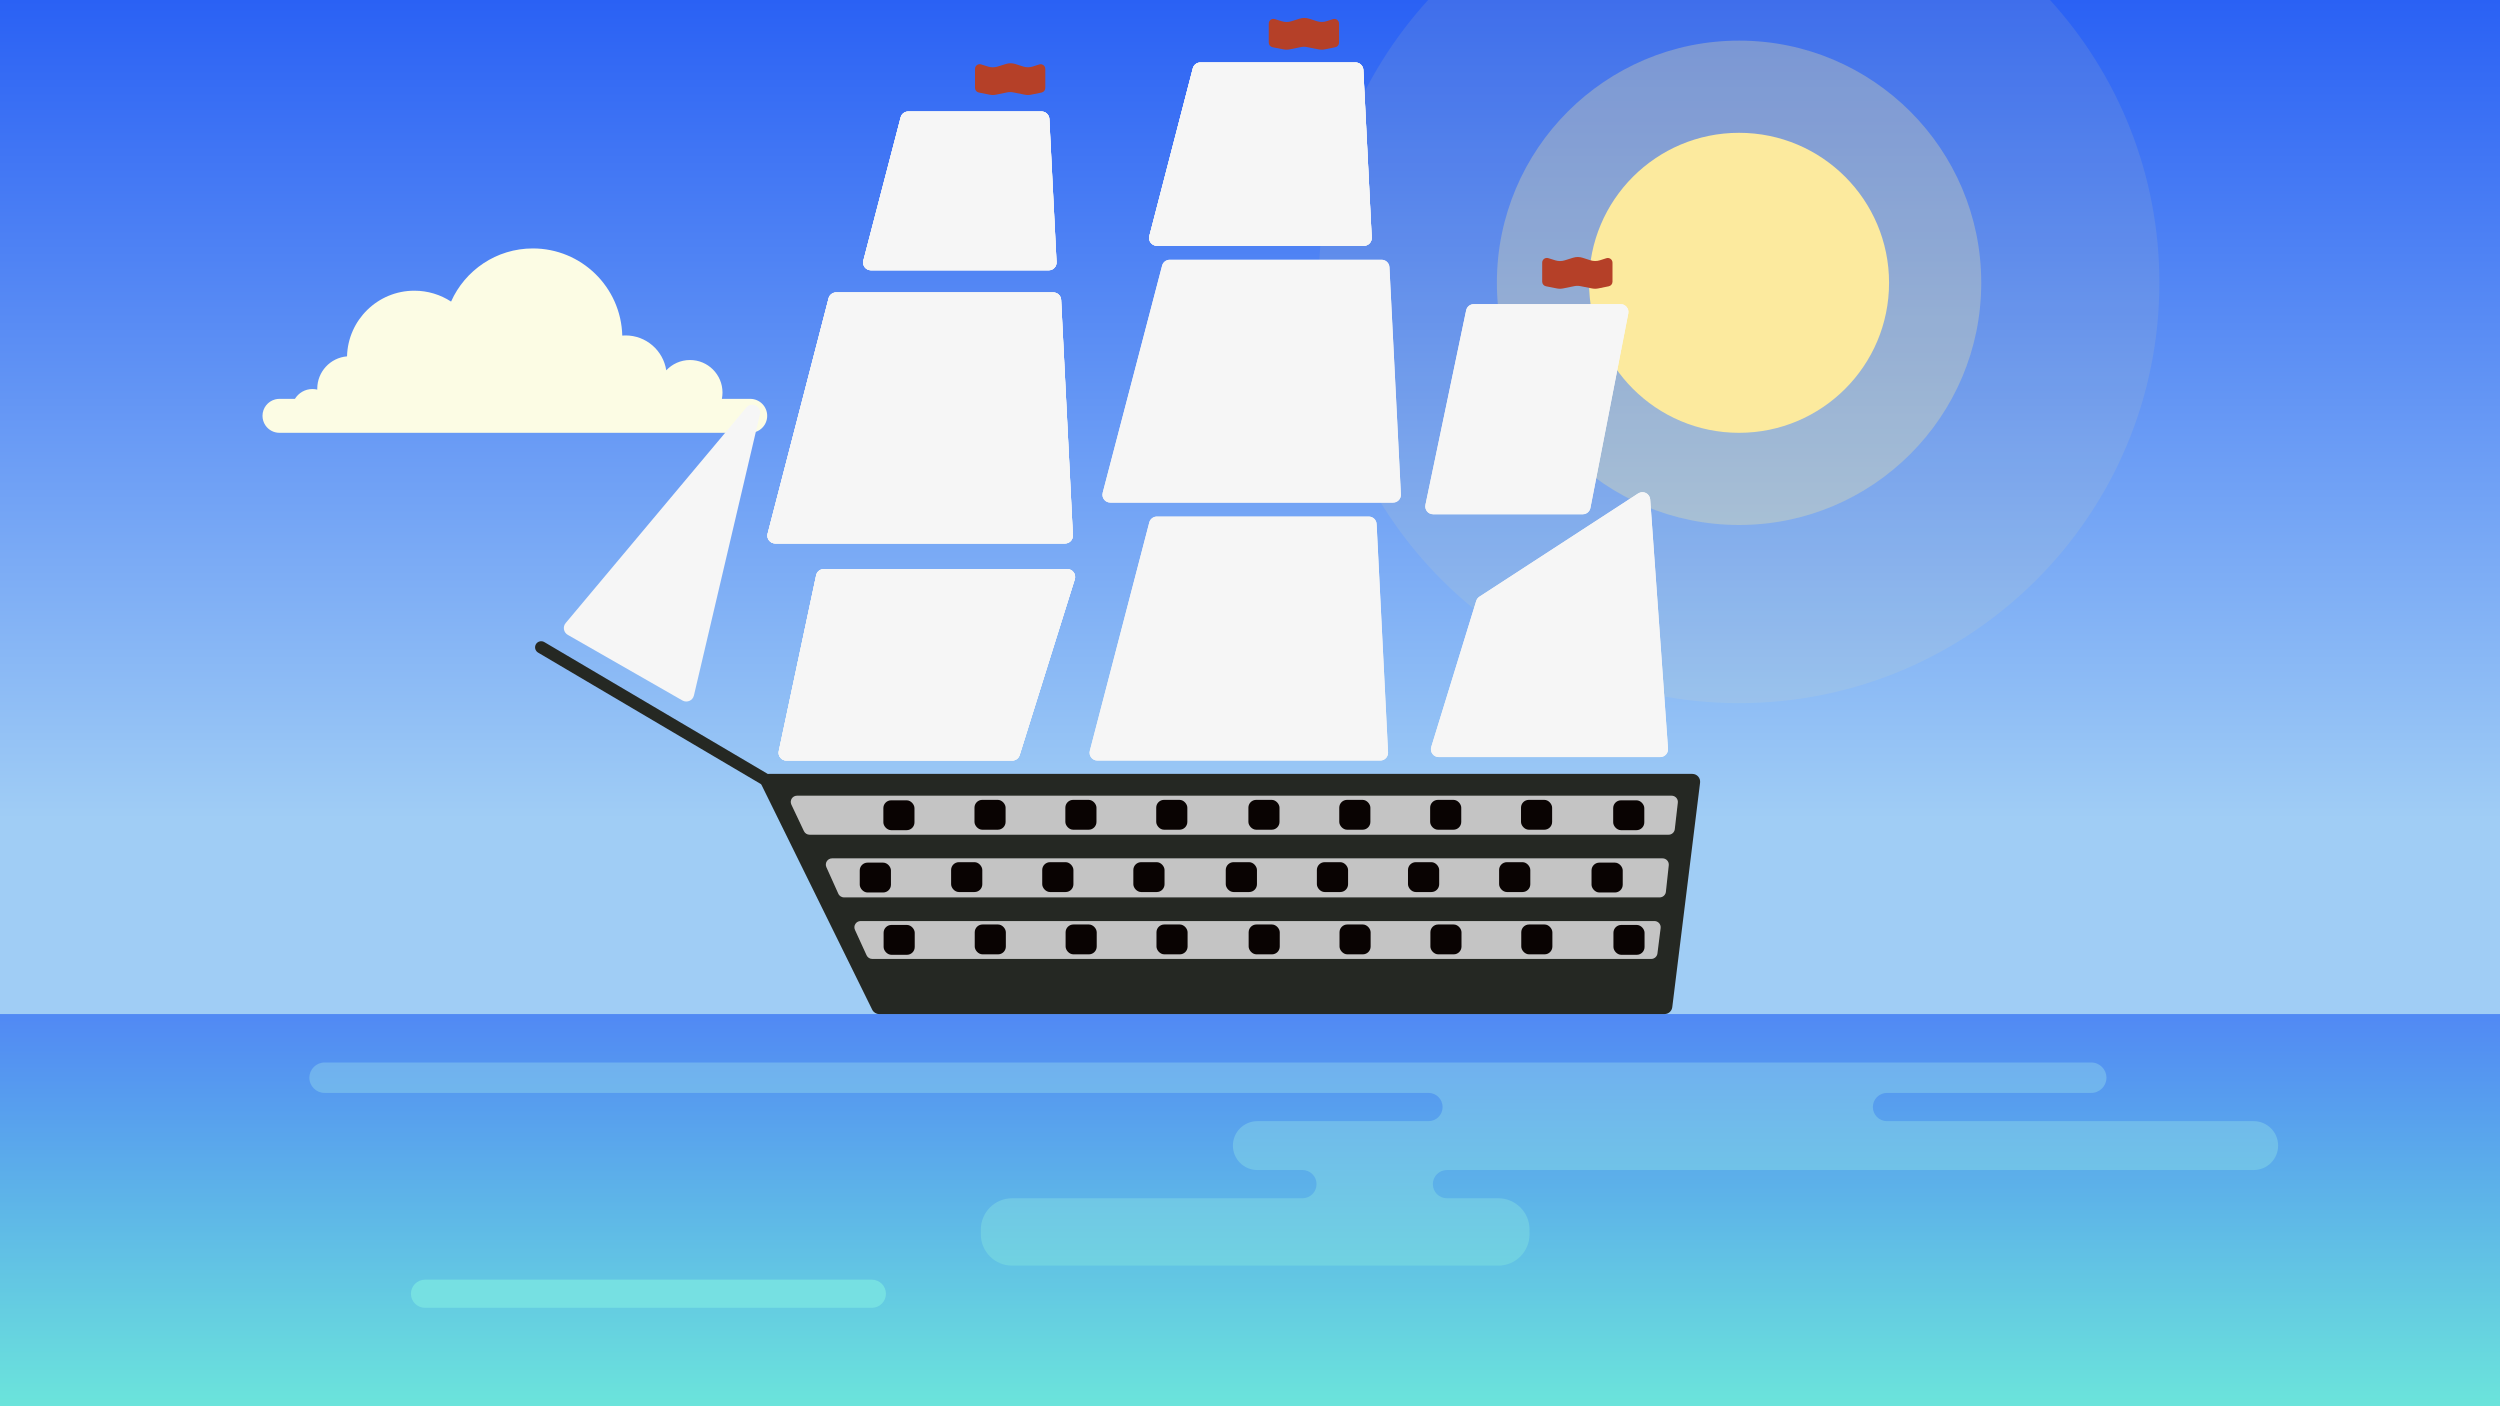 <svg width="1600" height="900" viewBox="0 0 1600 900" fill="none" xmlns="http://www.w3.org/2000/svg">
<rect x="0" y="0" width="1600" height="900" fill="#333333" stroke="none"/>
<rect width="1600" height="900" fill="url(#paint0_linear_8_524)"/>
<path d="M0 649H1600V900H0V649Z" fill="url(#paint1_linear_8_524)"/>
<circle cx="1113" cy="181" r="96" fill="#FCEA9E"/>
<circle opacity="0.3" cx="1113" cy="181" r="155" fill="#FCEA9E"/>
<path opacity="0.1" d="M1382 181C1382 329.565 1261.56 450 1113 450C964.435 450 844 329.565 844 181C844 111.297 870.511 47.786 914 7.55787e-05C914 7.55787e-05 1036.64 0 1115.5 0C1194.36 0 1312 7.55787e-05 1312 7.55787e-05C1355.49 47.786 1382 111.297 1382 181Z" fill="#FCEA9E"/>
<path d="M178.862 277H480.142C486.138 277 491 272.135 491 266.133C491 260.132 486.138 255.267 480.142 255.267H462.005C462.254 253.957 462.397 252.605 462.397 251.22C462.397 239.728 453.083 230.412 441.601 230.412C435.605 230.412 430.208 232.952 426.407 237.012C424.471 224.365 413.551 214.678 400.365 214.678C399.66 214.678 398.955 214.715 398.25 214.771C397.456 183.834 372.137 159 341.02 159C317.68 159 297.604 172.975 288.691 193.015C281.931 188.614 273.868 186.047 265.202 186.047C241.759 186.047 222.698 204.761 222.1 228.07C211.431 228.956 203.045 237.895 203.045 248.799C203.045 248.92 203.049 249.039 203.053 249.159C203.056 249.224 203.058 249.29 203.059 249.355C202.066 249.116 201.036 248.976 199.971 248.976C195.222 248.976 191.074 251.497 188.755 255.267H178.862C177.906 255.267 176.978 255.391 176.095 255.623C171.436 256.847 168 261.089 168 266.133C168 268.406 168.697 270.516 169.89 272.26C171.846 275.121 175.135 277 178.862 277Z" fill="#FCFCE4"/>
<path d="M1338.4 680H207.733C202.357 680 198 684.357 198 689.733C198 695.108 202.357 699.465 207.733 699.465H914.227C919.219 699.465 923.265 703.511 923.265 708.503C923.265 713.494 919.219 717.54 914.227 717.54H804.701C796.063 717.54 789.06 724.543 789.06 733.182C789.06 741.82 796.063 748.824 804.701 748.824H833.565C838.556 748.824 842.603 752.87 842.603 757.861C842.603 762.852 838.556 766.898 833.565 766.898H647.735C636.689 766.898 627.735 775.853 627.735 786.898V790C627.735 801.046 636.689 810 647.735 810H958.894C969.94 810 978.894 801.046 978.894 790V786.898C978.894 775.853 969.94 766.898 958.894 766.898H926.044C921.053 766.898 917.007 762.852 917.007 757.861C917.007 752.87 921.053 748.824 926.044 748.824H1442.36C1451 748.824 1458 741.82 1458 733.182C1458 724.543 1451 717.54 1442.36 717.54H1207.67C1202.68 717.54 1198.63 713.494 1198.63 708.503C1198.63 703.511 1202.68 699.465 1207.67 699.465H1338.4C1343.78 699.465 1348.13 695.108 1348.13 689.733C1348.13 684.357 1343.78 680 1338.4 680Z" fill="url(#paint2_linear_8_524)"/>
<path d="M263 828C263 823.029 267.029 819 272 819H558C562.971 819 567 823.029 567 828C567 832.971 562.971 837 558 837H272C267.029 837 263 832.971 263 828Z" fill="#76E0E2"/>
<path d="M487.452 502.505C485.816 499.182 488.234 495.296 491.938 495.296H1083.09C1086.1 495.296 1088.42 497.928 1088.05 500.911L1070.25 644.615C1069.94 647.119 1067.81 649 1065.29 649H562.701C560.796 649 559.057 647.918 558.215 646.209L487.452 502.505Z" fill="#252823"/>
<path d="M344.371 417.665C342.509 416.567 341.891 414.167 342.989 412.306C344.088 410.444 346.487 409.825 348.349 410.924L503.405 502.421C505.266 503.52 505.885 505.919 504.787 507.781C503.688 509.643 501.288 510.261 499.427 509.163L344.371 417.665Z" fill="#252823"/>
<path d="M944.783 384.599C945.128 383.48 945.854 382.518 946.835 381.879L1048.42 315.815C1051.61 313.739 1055.86 315.852 1056.13 319.65L1067.53 479.159C1067.74 482.054 1065.45 484.516 1062.54 484.516H920.786C917.422 484.516 915.017 481.26 916.007 478.044L944.783 384.599Z" fill="#F6F6F6"/>
<path d="M944.783 384.599C945.128 383.48 945.854 382.518 946.835 381.879L1048.42 315.815C1051.61 313.739 1055.86 315.852 1056.13 319.65L1067.53 479.159C1067.74 482.054 1065.45 484.516 1062.54 484.516H920.786C917.422 484.516 915.017 481.26 916.007 478.044L944.783 384.599Z" fill="#F6F6F6"/>
<path d="M938.344 198.622C938.829 196.306 940.871 194.647 943.238 194.647H1037.19C1040.34 194.647 1042.7 197.515 1042.1 200.602L1017.86 325.078C1017.41 327.427 1015.35 329.122 1012.96 329.122H917.182C914.009 329.122 911.638 326.204 912.288 323.098L938.344 198.622Z" fill="#F6F6F6"/>
<path d="M938.344 198.622C938.829 196.306 940.871 194.647 943.238 194.647H1037.19C1040.34 194.647 1042.7 197.515 1042.1 200.602L1017.86 325.078C1017.41 327.427 1015.35 329.122 1012.96 329.122H917.182C914.009 329.122 911.638 326.204 912.288 323.098L938.344 198.622Z" fill="#F6F6F6"/>
<path d="M743.761 169.992C744.337 167.792 746.324 166.257 748.598 166.257H884.245C886.908 166.257 889.104 168.346 889.238 171.006L896.567 316.4C896.711 319.256 894.434 321.651 891.574 321.651H710.56C707.285 321.651 704.894 318.554 705.723 315.386L743.761 169.992Z" fill="#F6F6F6"/>
<path d="M743.761 169.992C744.337 167.792 746.324 166.257 748.598 166.257H884.245C886.908 166.257 889.104 168.346 889.238 171.006L896.567 316.4C896.711 319.256 894.434 321.651 891.574 321.651H710.56C707.285 321.651 704.894 318.554 705.723 315.386L743.761 169.992Z" fill="#F6F6F6"/>
<path d="M735.547 334.356C736.12 332.154 738.109 330.616 740.385 330.616H876.026C878.69 330.616 880.886 332.705 881.019 335.366L888.351 481.507C888.494 484.363 886.217 486.757 883.357 486.757H702.335C699.062 486.757 696.671 483.665 697.496 480.497L735.547 334.356Z" fill="#F6F6F6"/>
<path d="M735.547 334.356C736.12 332.154 738.109 330.616 740.385 330.616H876.026C878.69 330.616 880.886 332.705 881.019 335.366L888.351 481.507C888.494 484.363 886.217 486.757 883.357 486.757H702.335C699.062 486.757 696.671 483.665 697.496 480.497L735.547 334.356Z" fill="#F6F6F6"/>
<path d="M763.409 43.745C763.98 41.54 765.971 40 768.249 40H867.539C870.204 40 872.4 42.089 872.533 44.751L877.893 152.043C878.036 154.899 875.759 157.292 872.899 157.292H740.43C737.159 157.292 734.769 154.204 735.59 151.038L763.409 43.745Z" fill="#F6F6F6"/>
<path d="M763.409 43.745C763.98 41.54 765.971 40 768.249 40H867.539C870.204 40 872.4 42.089 872.533 44.751L877.893 152.043C878.036 154.899 875.759 157.292 872.899 157.292H740.43C737.159 157.292 734.769 154.204 735.59 151.038L763.409 43.745Z" fill="#F6F6F6"/>
<path d="M763.409 43.745C763.98 41.54 765.971 40 768.249 40H867.539C870.204 40 872.4 42.089 872.533 44.751L877.893 152.043C878.036 154.899 875.759 157.292 872.899 157.292H740.43C737.159 157.292 734.769 154.204 735.59 151.038L763.409 43.745Z" fill="#F6F6F6"/>
<path d="M763.409 43.745C763.98 41.54 765.971 40 768.249 40H867.539C870.204 40 872.4 42.089 872.533 44.751L877.893 152.043C878.036 154.899 875.759 157.292 872.899 157.292H740.43C737.159 157.292 734.769 154.204 735.59 151.038L763.409 43.745Z" fill="#F6F6F6"/>
<path d="M576.429 75.117C577.003 72.915 578.992 71.378 581.267 71.378H666.585C669.249 71.378 671.445 73.466 671.579 76.127L676.177 167.731C676.321 170.587 674.044 172.981 671.184 172.981H557.4C554.127 172.981 551.737 169.888 552.562 166.721L576.429 75.117Z" fill="#F6F6F6"/>
<path d="M576.429 75.117C577.003 72.915 578.992 71.378 581.267 71.378H666.585C669.249 71.378 671.445 73.466 671.579 76.127L676.177 167.731C676.321 170.587 674.044 172.981 671.184 172.981H557.4C554.127 172.981 551.737 169.888 552.562 166.721L576.429 75.117Z" fill="#F6F6F6"/>
<path d="M576.429 75.117C577.003 72.915 578.992 71.378 581.267 71.378H666.585C669.249 71.378 671.445 73.466 671.579 76.127L676.177 167.731C676.321 170.587 674.044 172.981 671.184 172.981H557.4C554.127 172.981 551.737 169.888 552.562 166.721L576.429 75.117Z" fill="#F6F6F6"/>
<path d="M576.429 75.117C577.003 72.915 578.992 71.378 581.267 71.378H666.585C669.249 71.378 671.445 73.466 671.579 76.127L676.177 167.731C676.321 170.587 674.044 172.981 671.184 172.981H557.4C554.127 172.981 551.737 169.888 552.562 166.721L576.429 75.117Z" fill="#F6F6F6"/>
<path d="M530.299 190.922C530.871 188.717 532.861 187.176 535.14 187.176H674.128C676.793 187.176 678.989 189.266 679.122 191.927L686.639 342.55C686.781 345.406 684.504 347.799 681.645 347.799H496.13C492.86 347.799 490.47 344.712 491.29 341.546L530.299 190.922Z" fill="#F6F6F6"/>
<path d="M530.299 190.922C530.871 188.717 532.861 187.176 535.14 187.176H674.128C676.793 187.176 678.989 189.266 679.122 191.927L686.639 342.55C686.781 345.406 684.504 347.799 681.645 347.799H496.13C492.86 347.799 490.47 344.712 491.29 341.546L530.299 190.922Z" fill="#F6F6F6"/>
<path d="M530.299 190.922C530.871 188.717 532.861 187.176 535.14 187.176H674.128C676.793 187.176 678.989 189.266 679.122 191.927L686.639 342.55C686.781 345.406 684.504 347.799 681.645 347.799H496.13C492.86 347.799 490.47 344.712 491.29 341.546L530.299 190.922Z" fill="#F6F6F6"/>
<path d="M530.299 190.922C530.871 188.717 532.861 187.176 535.14 187.176H674.128C676.793 187.176 678.989 189.266 679.122 191.927L686.639 342.55C686.781 345.406 684.504 347.799 681.645 347.799H496.13C492.86 347.799 490.47 344.712 491.29 341.546L530.299 190.922Z" fill="#F6F6F6"/>
<path d="M522.346 368.196C522.837 365.886 524.876 364.235 527.236 364.235H683.081C686.456 364.235 688.862 367.511 687.852 370.731L652.568 483.253C651.914 485.338 649.982 486.757 647.797 486.757H503.315C500.135 486.757 497.763 483.828 498.425 480.718L522.346 368.196Z" fill="#F6F6F6"/>
<path d="M522.346 368.196C522.837 365.886 524.876 364.235 527.236 364.235H683.081C686.456 364.235 688.862 367.511 687.852 370.731L652.568 483.253C651.914 485.338 649.982 486.757 647.797 486.757H503.315C500.135 486.757 497.763 483.828 498.425 480.718L522.346 368.196Z" fill="#F6F6F6"/>
<path d="M522.346 368.196C522.837 365.886 524.876 364.235 527.236 364.235H683.081C686.456 364.235 688.862 367.511 687.852 370.731L652.568 483.253C651.914 485.338 649.982 486.757 647.797 486.757H503.315C500.135 486.757 497.763 483.828 498.425 480.718L522.346 368.196Z" fill="#F6F6F6"/>
<path d="M522.346 368.196C522.837 365.886 524.876 364.235 527.236 364.235H683.081C686.456 364.235 688.862 367.511 687.852 370.731L652.568 483.253C651.914 485.338 649.982 486.757 647.797 486.757H503.315C500.135 486.757 497.763 483.828 498.425 480.718L522.346 368.196Z" fill="#F6F6F6"/>
<path d="M477.661 260.81C481.045 256.774 487.564 260.038 486.36 265.165L444.111 445.117C443.347 448.373 439.663 449.975 436.76 448.313L363.372 406.304C360.668 404.756 360.023 401.14 362.024 398.752L477.661 260.81Z" fill="#F6F6F6"/>
<path d="M528.423 555.198C527.083 552.22 529.261 548.851 532.527 548.851H1064.04C1066.72 548.851 1068.8 551.175 1068.51 553.837L1066.67 570.822C1066.42 573.106 1064.49 574.837 1062.2 574.837H540.17C538.399 574.837 536.793 573.798 536.066 572.183L528.423 555.198Z" fill="#C4C4C4" stroke="#252823"/>
<rect x="550.234" y="552.082" width="19.967" height="19.109" rx="5" fill="#090302"/>
<rect x="1018.58" y="552.082" width="19.967" height="19.109" rx="5" fill="#090302"/>
<rect x="784.484" y="551.793" width="19.967" height="19.109" rx="5" fill="#090302"/>
<rect x="667.023" y="551.793" width="19.967" height="19.109" rx="5" fill="#090302"/>
<rect x="725.337" y="551.793" width="19.967" height="19.109" rx="5" fill="#090302"/>
<rect x="608.708" y="551.793" width="19.967" height="19.109" rx="5" fill="#090302"/>
<rect x="901.113" y="551.793" width="19.967" height="19.109" rx="5" fill="#090302"/>
<rect x="959.427" y="551.793" width="19.967" height="19.109" rx="5" fill="#090302"/>
<rect x="842.799" y="551.793" width="19.967" height="19.109" rx="5" fill="#090302"/>
<path d="M546.718 595.335C545.356 592.355 547.534 588.965 550.811 588.965H1058.84C1061.55 588.965 1063.64 591.339 1063.3 594.026L1061.26 610.282C1060.98 612.533 1059.06 614.221 1056.8 614.221H558.241C556.48 614.221 554.881 613.193 554.149 611.592L546.718 595.335Z" fill="#C4C4C4" stroke="#252823"/>
<rect x="565.51" y="591.962" width="19.914" height="19.109" rx="5" fill="#090302"/>
<rect x="1032.6" y="591.962" width="19.914" height="19.109" rx="5" fill="#090302"/>
<rect x="799.133" y="591.673" width="19.914" height="19.109" rx="5" fill="#090302"/>
<rect x="681.985" y="591.673" width="19.914" height="19.109" rx="5" fill="#090302"/>
<rect x="740.144" y="591.673" width="19.914" height="19.109" rx="5" fill="#090302"/>
<rect x="623.827" y="591.673" width="19.914" height="19.109" rx="5" fill="#090302"/>
<rect x="915.449" y="591.673" width="19.914" height="19.109" rx="5" fill="#090302"/>
<rect x="973.607" y="591.673" width="19.914" height="19.109" rx="5" fill="#090302"/>
<rect x="857.29" y="591.673" width="19.914" height="19.109" rx="5" fill="#090302"/>
<path d="M506.016 515.163C504.602 512.177 506.78 508.737 510.083 508.737H1069.84C1072.53 508.737 1074.62 511.078 1074.31 513.748L1072.37 530.733C1072.11 533.006 1070.19 534.723 1067.9 534.723H518.125C516.386 534.723 514.803 533.72 514.058 532.148L506.016 515.163Z" fill="#C4C4C4" stroke="#252823"/>
<rect x="565.349" y="512.202" width="19.914" height="19.109" rx="5" fill="#090302"/>
<rect x="1032.44" y="512.202" width="19.914" height="19.109" rx="5" fill="#090302"/>
<rect x="798.972" y="511.913" width="19.914" height="19.109" rx="5" fill="#090302"/>
<rect x="681.824" y="511.913" width="19.914" height="19.109" rx="5" fill="#090302"/>
<rect x="739.982" y="511.913" width="19.914" height="19.109" rx="5" fill="#090302"/>
<rect x="623.666" y="511.913" width="19.914" height="19.109" rx="5" fill="#090302"/>
<rect x="915.288" y="511.913" width="19.914" height="19.109" rx="5" fill="#090302"/>
<rect x="973.446" y="511.913" width="19.914" height="19.109" rx="5" fill="#090302"/>
<rect x="857.13" y="511.913" width="19.914" height="19.109" rx="5" fill="#090302"/>
<path d="M987 168.077C987 166.054 988.961 164.611 990.892 165.212L995.434 166.627C997.371 167.231 999.446 167.231 1001.38 166.627L1006.8 164.94C1008.76 164.328 1010.87 164.337 1012.83 164.964L1017.86 166.576C1019.84 167.212 1021.98 167.212 1023.96 166.576L1028.08 165.255C1030.02 164.634 1032 166.079 1032 168.111V180.288C1032 181.714 1031 182.943 1029.6 183.228L1022.88 184.598C1021.58 184.863 1020.24 184.867 1018.94 184.609L1011.47 183.129C1010.17 182.871 1008.83 182.875 1007.53 183.14L1000.38 184.598C999.078 184.863 997.738 184.867 996.436 184.609L989.417 183.218C988.012 182.939 987 181.707 987 180.275V168.077Z" fill="#B54028"/>
<path d="M812 15.077C812 13.054 813.961 11.611 815.892 12.213L820.434 13.627C822.371 14.231 824.446 14.231 826.383 13.627L831.8 11.94C833.764 11.328 835.868 11.337 837.826 11.964L842.857 13.576C844.842 14.212 846.975 14.212 848.96 13.576L853.085 12.255C855.021 11.634 857 13.079 857 15.111V27.288C857 28.714 855.996 29.943 854.599 30.228L847.879 31.598C846.578 31.863 845.238 31.867 843.936 31.609L836.472 30.129C835.17 29.871 833.83 29.875 832.53 30.14L825.379 31.598C824.078 31.863 822.738 31.867 821.436 31.609L814.417 30.218C813.012 29.939 812 28.707 812 27.275V15.077Z" fill="#B54028"/>
<path d="M624 44.077C624 42.054 625.961 40.611 627.892 41.212L632.434 42.627C634.371 43.231 636.446 43.231 638.383 42.627L643.8 40.94C645.764 40.328 647.868 40.337 649.826 40.964L654.857 42.576C656.842 43.212 658.975 43.212 660.96 42.576L665.085 41.255C667.021 40.634 669 42.078 669 44.111V56.288C669 57.714 667.996 58.943 666.599 59.228L659.879 60.598C658.578 60.863 657.238 60.867 655.936 60.609L648.472 59.129C647.17 58.871 645.83 58.875 644.53 59.14L637.379 60.598C636.078 60.863 634.738 60.867 633.436 60.609L626.417 59.218C625.012 58.939 624 57.707 624 56.275V44.077Z" fill="#B54028"/>
<defs>
<linearGradient id="paint0_linear_8_524" x1="800" y1="0" x2="800" y2="900" gradientUnits="userSpaceOnUse">
<stop stop-color="#2A61F4"/>
<stop offset="0.583" stop-color="#A0CDF5"/>
</linearGradient>
<linearGradient id="paint1_linear_8_524" x1="800" y1="649" x2="800" y2="900" gradientUnits="userSpaceOnUse">
<stop stop-color="#5189F4"/>
<stop offset="1" stop-color="#6BE4DB"/>
</linearGradient>
<linearGradient id="paint2_linear_8_524" x1="828" y1="680" x2="828" y2="810" gradientUnits="userSpaceOnUse">
<stop stop-color="#70B1EF"/>
<stop offset="1" stop-color="#70D2E1"/>
</linearGradient>
</defs>
</svg>
